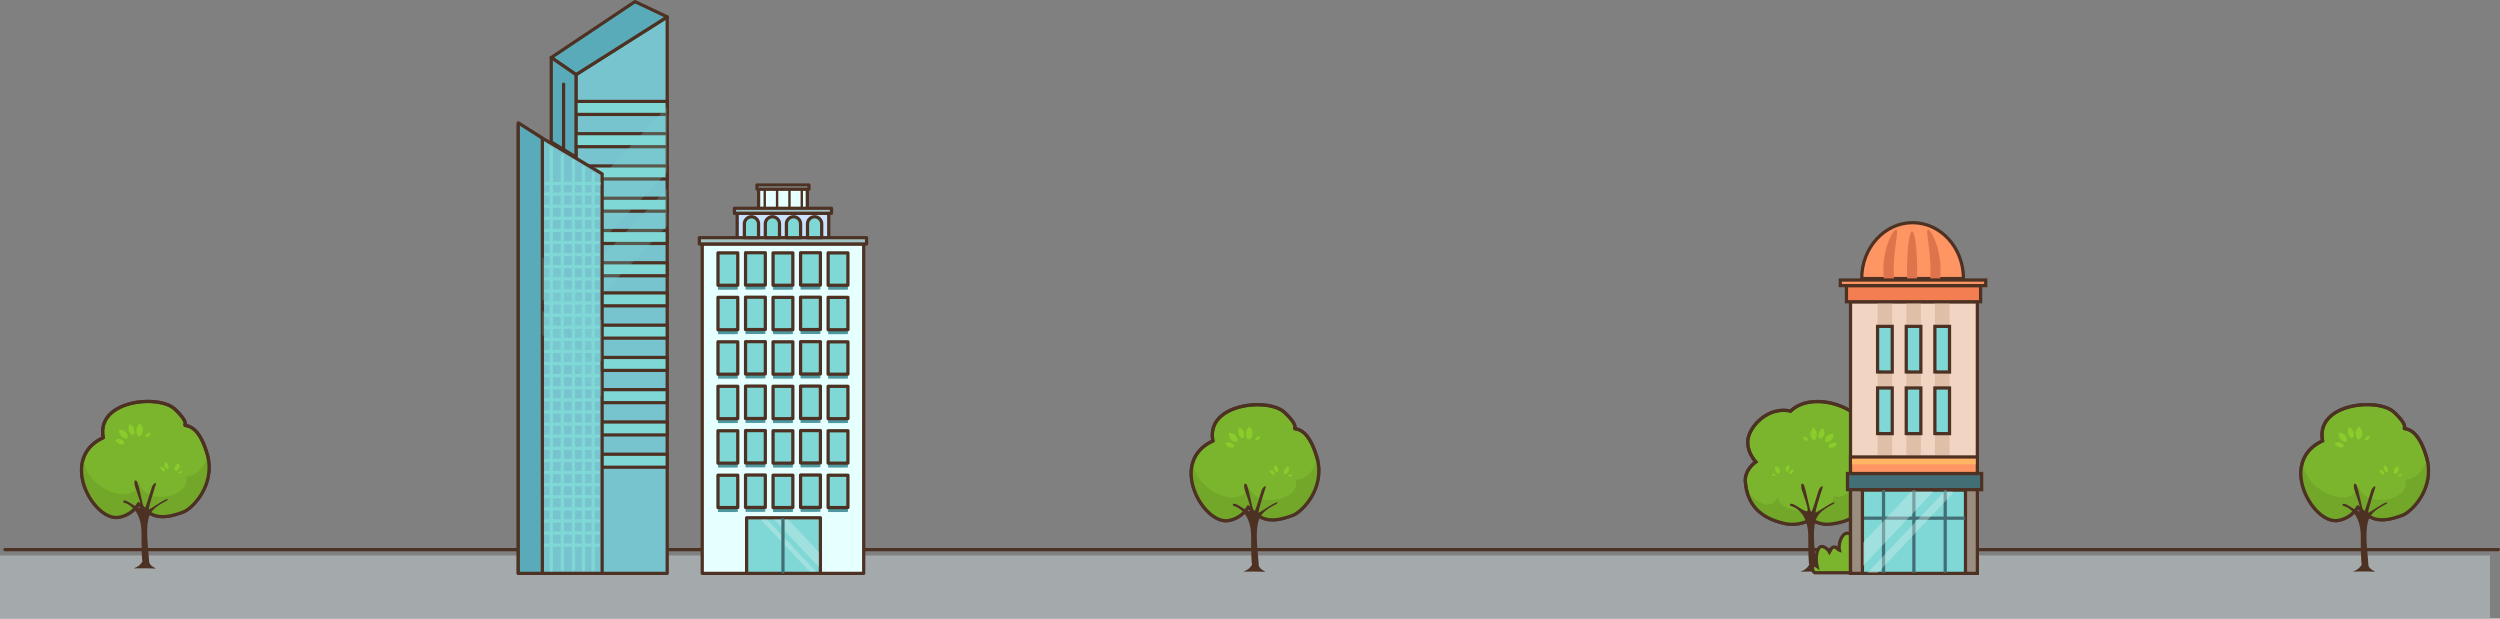 <svg xmlns="http://www.w3.org/2000/svg" viewBox="0 0 768.5 190.13"><rect x="0" y="0" width="768.5" height="190.13" fill="#808080" stroke="none"/><defs><style>.cls-1{isolation:isolate;}.cls-2{fill:#a4aaab;}.cls-3{fill:#7bb52d;}.cls-10,.cls-12,.cls-13,.cls-14,.cls-15,.cls-20,.cls-21,.cls-22,.cls-26,.cls-27,.cls-28,.cls-3,.cls-5,.cls-8{stroke:#4d3224;}.cls-10,.cls-12,.cls-13,.cls-14,.cls-15,.cls-17,.cls-3,.cls-8{stroke-miterlimit:10;}.cls-4{fill:#72a72a;}.cls-17,.cls-25,.cls-29,.cls-5{fill:none;}.cls-20,.cls-21,.cls-22,.cls-25,.cls-26,.cls-27,.cls-28,.cls-29,.cls-5{stroke-linecap:round;stroke-linejoin:round;}.cls-6{fill:#8acc2b;}.cls-7{fill:#4d3224;}.cls-8{fill:#ff9563;}.cls-9{fill:#de744c;}.cls-10{fill:#f1d4c2;}.cls-11{fill:#e0bfa9;}.cls-12{fill:#9a8e80;}.cls-13,.cls-21,.cls-24{fill:#80d8d6;}.cls-14{fill:#426e75;}.cls-15{fill:#f27e52;}.cls-16{fill:#ffb563;}.cls-17,.cls-29{stroke:#426e75;}.cls-18{opacity:0.4;}.cls-19{fill:#d0ebea;}.cls-20{fill:#77c4ce;}.cls-22{fill:#5aabb9;}.cls-23{opacity:0.23;mix-blend-mode:color-dodge;}.cls-25{stroke:#80d8d6;}.cls-26{fill:#e6ffff;}.cls-27{fill:#9fc2c4;}.cls-28{fill:#c9e2ff;}.cls-30{fill:#4e98a0;}</style></defs><title>m-about-city</title><g class="cls-1"><g id="圖層_2" data-name="圖層 2"><g id="關於"><rect class="cls-2" y="170.76" width="765.41" height="19.36"/><path class="cls-3" d="M56.4,157.36c-8.41,3.23-10.57.48-13.81-2.52a8.82,8.82,0,0,1-6.25,4.2c-7.7,1-18.42-18.13-4.6-24.49C29.5,123,48.63,121.19,53.63,125.66c.91.83,3.85,3.71,3.25,4.93-.35.7,4.07-1.17,7,9.63C66,149.61,58.93,156.38,56.4,157.36Z"/><path class="cls-4" d="M56.4,157.36c-8.41,3.23-10.57.48-13.81-2.52a8.82,8.82,0,0,1-6.25,4.2c-5.89.75-13.55-10.25-10.64-18.33.13,9.28,15.19,15.53,17.1,7.65,1.34,7,16.05,4.94,14.41-1.91,3.23.05,5.53-2.87,6.64-6.23.07.3.15.62.23.94C65.89,148.62,59.52,156.16,56.4,157.36Z"/><path class="cls-5" d="M56.4,157.36c-8.41,3.23-10.57.48-13.81-2.52a8.82,8.82,0,0,1-6.25,4.2c-7.7,1-18.42-18.13-4.6-24.49C29.5,123,48.63,121.19,53.63,125.66c.91.83,3.85,3.71,3.25,4.93-.35.7,4.07-1.17,7,9.63C66,149.61,58.93,156.38,56.4,157.36Z"/><path class="cls-6" d="M43,130.11a2.71,2.71,0,0,0-.55.57,2.8,2.8,0,0,0-.52,1.42,3.62,3.62,0,0,0,.15,1.24,1.2,1.2,0,0,0,.5.72c.24.13.58,0,.88-.35a2.61,2.61,0,0,0,.49-1.56,2.41,2.41,0,0,0-.49-1.44A7,7,0,0,0,43,130.11Z"/><path class="cls-6" d="M39.86,130.38a2.67,2.67,0,0,0-.29,1.91c.29.91.89,1.53,1.34,1.38s.59-1,.3-1.92A2.68,2.68,0,0,0,39.86,130.38Z"/><path class="cls-6" d="M36.67,132.08a3,3,0,0,0,0,.69,2.2,2.2,0,0,0,.57,1.24c.68.67,1.38,1,1.82.7s.2-1.23-.54-2a2.32,2.32,0,0,0-1.19-.58A3.73,3.73,0,0,0,36.67,132.08Z"/><path class="cls-6" d="M35.48,135.27a2.29,2.29,0,0,0,1.13,1.13c.69.3,1.4.25,1.58-.12s-.3-.91-1.07-1.24A2.21,2.21,0,0,0,35.48,135.27Z"/><path class="cls-6" d="M46.3,133.09a1.49,1.49,0,0,0-1,.22c-.41.27-.62.67-.5.9s.6.17,1.06-.15A1.42,1.42,0,0,0,46.3,133.09Z"/><path class="cls-6" d="M55,142.39a1.69,1.69,0,0,0-.46.19,1.81,1.81,0,0,0-.66.71,2.62,2.62,0,0,0-.22.77.71.71,0,0,0,.12.54c.11.14.33.17.61,0a1.75,1.75,0,0,0,.67-.8,1.66,1.66,0,0,0,.07-1C55,142.59,55,142.39,55,142.39Z"/><path class="cls-6" d="M50.75,142a2.41,2.41,0,0,0-.16.41,1.45,1.45,0,0,0,0,.87c.23.57.57.92.89.87s.43-.68.17-1.3a1.45,1.45,0,0,0-.56-.63A2.54,2.54,0,0,0,50.75,142Z"/><path class="cls-6" d="M49.26,143.56a1.51,1.51,0,0,0,.38.95c.34.34.77.49,1,.32s0-.62-.32-1A1.4,1.4,0,0,0,49.26,143.56Z"/><path class="cls-6" d="M56.16,145a1,1,0,0,0-.65-.12c-.3.06-.53.24-.51.4s.31.25.66.18A.94.94,0,0,0,56.16,145Z"/><path class="cls-7" d="M38,154.5s5.5,1.07,5.5,9.45.3,8.58.3,8.58a4.09,4.09,0,0,1-2.17,1.95c-1,.34-.46.22,3,.22,2.6,0,3.62.23,3-.11-.81-.43-1.74-1.05-1.79-2-.19-3.68-1.2-9.85-.05-13.61s6.26-5,5.79-5.49-5.51,3.18-5.79,3.07,1.62-6.12,2.06-7.42-.71-.49-1.09.43-1.89,6.5-2.33,6.78-1.82-8.3-2.49-8.57-.61.2-.6,1,2.57,7,1.85,7.33-3.4-1.89-4.56-2.18S38,154.5,38,154.5Z"/><path class="cls-3" d="M397.51,158.36c-8.41,3.23-10.57.48-13.81-2.52a8.82,8.82,0,0,1-6.25,4.2c-7.7,1-18.42-18.14-4.6-24.5-2.24-11.52,16.89-13.35,21.89-8.88.92.82,3.85,3.71,3.25,4.93-.35.7,4.07-1.17,7,9.63C407.16,150.61,400.05,157.38,397.51,158.36Z"/><path class="cls-4" d="M397.51,158.36c-8.41,3.23-10.57.48-13.81-2.52a8.82,8.82,0,0,1-6.25,4.2c-5.89.75-13.55-10.25-10.64-18.33.14,9.28,15.19,15.53,17.1,7.65,1.34,7,16,4.94,14.41-1.91,3.23.05,5.53-2.87,6.64-6.23.07.3.15.62.23.93C407,149.62,400.63,157.16,397.51,158.36Z"/><path class="cls-5" d="M397.51,158.36c-8.41,3.23-10.57.48-13.81-2.52a8.82,8.82,0,0,1-6.25,4.2c-7.7,1-18.42-18.14-4.6-24.5-2.24-11.52,16.89-13.35,21.89-8.88.92.82,3.85,3.71,3.25,4.93-.35.7,4.07-1.17,7,9.63C407.16,150.61,400.05,157.38,397.51,158.36Z"/><path class="cls-6" d="M384.1,131.11a2.63,2.63,0,0,0-.54.56,2.76,2.76,0,0,0-.53,1.43,3.62,3.62,0,0,0,.15,1.24,1.2,1.2,0,0,0,.5.72c.24.13.58,0,.89-.35a2.7,2.7,0,0,0,.48-1.56,2.32,2.32,0,0,0-.49-1.44A7,7,0,0,0,384.1,131.11Z"/><path class="cls-6" d="M381,131.38a2.65,2.65,0,0,0-.3,1.91c.29.91.89,1.53,1.34,1.38s.59-1,.3-1.92A2.68,2.68,0,0,0,381,131.38Z"/><path class="cls-6" d="M377.79,133.08a2.67,2.67,0,0,0,0,.69,2.23,2.23,0,0,0,.57,1.24c.68.67,1.38,1,1.82.7s.2-1.23-.54-2a2.3,2.3,0,0,0-1.19-.57A3.67,3.67,0,0,0,377.79,133.08Z"/><path class="cls-6" d="M376.59,136.27a2.29,2.29,0,0,0,1.13,1.13c.7.29,1.4.25,1.58-.12s-.3-.92-1.07-1.24A2.21,2.21,0,0,0,376.59,136.27Z"/><path class="cls-6" d="M387.41,134.09a1.49,1.49,0,0,0-1,.22c-.4.27-.62.67-.5.9s.6.17,1.07-.15A1.44,1.44,0,0,0,387.41,134.09Z"/><path class="cls-6" d="M396.06,143.39a1.69,1.69,0,0,0-.46.19,1.75,1.75,0,0,0-.66.71,2.54,2.54,0,0,0-.22.77.71.71,0,0,0,.12.54c.11.14.34.16.61,0a1.69,1.69,0,0,0,.67-.8,1.58,1.58,0,0,0,.07-1C396.13,143.59,396.06,143.39,396.06,143.39Z"/><path class="cls-6" d="M391.86,143a1.74,1.74,0,0,0-.15.41,1.37,1.37,0,0,0,0,.87c.23.56.57.92.89.87s.43-.68.17-1.3a1.39,1.39,0,0,0-.56-.63A2.54,2.54,0,0,0,391.86,143Z"/><path class="cls-6" d="M390.37,144.56a1.51,1.51,0,0,0,.38.95c.34.34.77.49,1,.32s.05-.62-.32-1A1.4,1.4,0,0,0,390.37,144.56Z"/><path class="cls-6" d="M397.27,146a.93.93,0,0,0-.65-.12c-.3,0-.53.24-.51.4s.31.25.66.18A.94.94,0,0,0,397.27,146Z"/><path class="cls-7" d="M379.09,155.5s5.5,1.06,5.5,9.45.3,8.58.3,8.58a4.09,4.09,0,0,1-2.17,1.95c-1,.34-.46.22,3,.22,2.6,0,3.62.23,3-.11-.81-.44-1.74-1.05-1.79-2-.19-3.68-1.2-9.85,0-13.61s6.25-5,5.78-5.49-5.51,3.18-5.79,3.07,1.62-6.12,2.06-7.42-.71-.49-1.09.43-1.89,6.5-2.33,6.78-1.82-8.3-2.49-8.57-.61.2-.6,1,2.58,7,1.85,7.33-3.4-1.9-4.56-2.19S379.09,155.5,379.09,155.5Z"/><path class="cls-3" d="M572.58,147c.86.34,2,1.27,1.82,3.88-.36,6.13-4.85,9.69-12.62,10.29a9.77,9.77,0,0,1-5.08-1.52,11.55,11.55,0,0,1-8.17,1.25c-7-1.58-11.37-5.39-12-12.71-.35-3.89,3.23-6.2,3.23-6.2s-3.29-3.41-2.33-7.48,6.41-9.61,13-8.13c8.16-8,31.17,1.09,24.7,17.79C574.49,145.87,572.33,146.9,572.58,147Z"/><path class="cls-4" d="M572.58,147c.86.34,2,1.27,1.82,3.88-.36,6.13-4.85,9.69-12.62,10.29a9.77,9.77,0,0,1-5.08-1.52,11.55,11.55,0,0,1-8.17,1.25c-6.25-1.42-10.2-4.55-11.54-10.07,2.81,3.8,7.6,6.36,9.5,2,1.12,6.27,17.65,5.59,17.08-.38,3.41,1.39,7.7-2.91,4.41-5.67,4.25,0,7-6,7.86-11.48a14.42,14.42,0,0,1-.7,8.84C574.49,145.87,572.33,146.9,572.58,147Z"/><path class="cls-5" d="M572.58,147c.86.34,2,1.27,1.82,3.88-.36,6.13-4.85,9.69-12.62,10.29a9.77,9.77,0,0,1-5.08-1.52,11.55,11.55,0,0,1-8.17,1.25c-7-1.58-11.37-5.39-12-12.71-.35-3.89,3.23-6.2,3.23-6.2s-3.29-3.41-2.33-7.48,6.41-9.61,13-8.13c8.16-8,31.17,1.09,24.7,17.79C574.49,145.87,572.33,146.9,572.58,147Z"/><path class="cls-7" d="M550.36,155.5s5.5,1.06,5.5,9.45.3,8.58.3,8.58a4.09,4.09,0,0,1-2.17,1.95c-1,.34-.46.22,3,.22,2.6,0,3.61.23,3-.11-.82-.44-1.75-1.05-1.79-2-.19-3.68-1.2-9.85-.05-13.61s6.26-5,5.78-5.49-5.51,3.18-5.79,3.07,1.63-6.12,2.06-7.42-.7-.49-1.08.43-1.9,6.5-2.33,6.78-1.82-8.3-2.49-8.57-.61.2-.6,1,2.57,7,1.85,7.33-3.4-1.9-4.56-2.19S550.36,155.5,550.36,155.5Z"/><path class="cls-6" d="M557.44,131.37a2.52,2.52,0,0,1,.53.55,2.65,2.65,0,0,1,.51,1.38,3.72,3.72,0,0,1-.14,1.21,1.16,1.16,0,0,1-.49.69c-.24.13-.57,0-.86-.33a2.59,2.59,0,0,1-.47-1.52A2.37,2.37,0,0,1,557,132,7.27,7.27,0,0,1,557.44,131.37Z"/><path class="cls-6" d="M560.47,131.63a2.59,2.59,0,0,1,.29,1.86c-.28.88-.86,1.48-1.3,1.34s-.58-1-.29-1.86A2.61,2.61,0,0,1,560.47,131.63Z"/><path class="cls-6" d="M563.57,133.28a2.53,2.53,0,0,1,0,.67,2.14,2.14,0,0,1-.56,1.2c-.65.66-1.34.95-1.77.69s-.19-1.2.53-1.92a2.24,2.24,0,0,1,1.16-.56A4.68,4.68,0,0,1,563.57,133.28Z"/><path class="cls-6" d="M564.73,136.38a2.27,2.27,0,0,1-1.09,1.1c-.68.28-1.37.24-1.54-.12s.29-.89,1-1.2A2.16,2.16,0,0,1,564.73,136.38Z"/><path class="cls-6" d="M554.23,134.27a1.38,1.38,0,0,1,1,.21c.39.26.6.65.48.87s-.58.17-1-.14A1.39,1.39,0,0,1,554.23,134.27Z"/><path class="cls-6" d="M545.83,143.29a1.57,1.57,0,0,1,.45.19,1.69,1.69,0,0,1,.64.68,2.46,2.46,0,0,1,.21.75.73.73,0,0,1-.11.53c-.11.13-.33.16-.59,0a1.58,1.58,0,0,1-.65-.77,1.42,1.42,0,0,1-.07-.94A3.18,3.18,0,0,1,545.83,143.29Z"/><path class="cls-6" d="M549.91,142.89a1.77,1.77,0,0,1,.15.4,1.38,1.38,0,0,1,0,.85c-.22.54-.55.88-.87.84s-.41-.66-.17-1.26a1.47,1.47,0,0,1,.55-.62A3.47,3.47,0,0,1,549.91,142.89Z"/><path class="cls-6" d="M551.36,144.43a1.42,1.42,0,0,1-.37.91c-.33.34-.75.48-.94.32s0-.6.32-1A1.34,1.34,0,0,1,551.36,144.43Z"/><path class="cls-6" d="M544.66,145.78a.94.94,0,0,1,.63-.12c.29.06.51.24.5.4s-.3.24-.65.17A.87.87,0,0,1,544.66,145.78Z"/><path class="cls-3" d="M738.62,158.33c-8.41,3.23-10.57.48-13.81-2.52a8.82,8.82,0,0,1-6.25,4.2c-7.7,1-18.42-18.14-4.59-24.5-2.25-11.52,16.88-13.35,21.88-8.88.92.82,3.85,3.71,3.25,4.93-.35.7,4.07-1.17,7,9.63C748.27,150.58,741.16,157.35,738.62,158.33Z"/><path class="cls-4" d="M738.62,158.33c-8.41,3.23-10.57.48-13.81-2.52a8.82,8.82,0,0,1-6.25,4.2c-5.89.75-13.55-10.25-10.63-18.33.13,9.28,15.19,15.53,17.09,7.65,1.34,7,16.05,4.94,14.41-1.91,3.24.05,5.53-2.87,6.64-6.23.07.3.15.62.23.93C748.11,149.59,741.74,157.13,738.62,158.33Z"/><path class="cls-5" d="M738.62,158.33c-8.41,3.23-10.57.48-13.81-2.52a8.82,8.82,0,0,1-6.25,4.2c-7.7,1-18.42-18.14-4.59-24.5-2.25-11.52,16.88-13.35,21.88-8.88.92.82,3.85,3.71,3.25,4.93-.35.7,4.07-1.17,7,9.63C748.27,150.58,741.16,157.35,738.62,158.33Z"/><path class="cls-6" d="M725.21,131.08a2.63,2.63,0,0,0-.54.56,2.76,2.76,0,0,0-.53,1.43,3.62,3.62,0,0,0,.15,1.24,1.2,1.2,0,0,0,.5.72c.24.13.58,0,.89-.35a2.7,2.7,0,0,0,.48-1.56,2.32,2.32,0,0,0-.49-1.44A5.2,5.2,0,0,0,725.21,131.08Z"/><path class="cls-6" d="M722.09,131.35a2.71,2.71,0,0,0-.3,1.91c.29.91.89,1.53,1.35,1.38s.59-1,.29-1.92A2.68,2.68,0,0,0,722.09,131.35Z"/><path class="cls-6" d="M718.9,133.05a2.67,2.67,0,0,0,0,.69,2.23,2.23,0,0,0,.57,1.24c.68.67,1.38,1,1.82.7s.21-1.23-.53-2a2.33,2.33,0,0,0-1.2-.57A3.67,3.67,0,0,0,718.9,133.05Z"/><path class="cls-6" d="M717.7,136.24a2.29,2.29,0,0,0,1.13,1.13c.7.29,1.4.25,1.58-.12s-.3-.92-1.07-1.24A2.21,2.21,0,0,0,717.7,136.24Z"/><path class="cls-6" d="M728.52,134.06a1.49,1.49,0,0,0-1,.22c-.4.27-.62.67-.5.9s.6.17,1.07-.15A1.44,1.44,0,0,0,728.52,134.06Z"/><path class="cls-6" d="M737.17,143.36a1.69,1.69,0,0,0-.46.19,1.75,1.75,0,0,0-.66.71,2.54,2.54,0,0,0-.22.77.71.71,0,0,0,.12.54c.11.14.34.16.61,0a1.69,1.69,0,0,0,.67-.8,1.51,1.51,0,0,0,.07-1C737.24,143.56,737.17,143.36,737.17,143.36Z"/><path class="cls-6" d="M733,143a1.74,1.74,0,0,0-.15.41,1.37,1.37,0,0,0,0,.87c.23.56.57.92.89.87s.43-.68.18-1.3a1.47,1.47,0,0,0-.57-.63A2.54,2.54,0,0,0,733,143Z"/><path class="cls-6" d="M731.48,144.53a1.51,1.51,0,0,0,.38.95c.34.34.77.49,1,.32s0-.62-.32-1A1.4,1.4,0,0,0,731.48,144.53Z"/><path class="cls-6" d="M738.38,145.93a.93.93,0,0,0-.65-.12c-.3.05-.53.24-.51.4s.31.25.66.18A.94.94,0,0,0,738.38,145.93Z"/><path class="cls-7" d="M720.2,155.47s5.5,1.06,5.5,9.45.3,8.58.3,8.58a4.09,4.09,0,0,1-2.17,1.95c-1,.34-.46.22,3,.22,2.6,0,3.62.23,3-.11-.81-.44-1.74-1.05-1.79-1.95-.19-3.68-1.2-9.85,0-13.61s6.25-5,5.78-5.49-5.51,3.18-5.79,3.07,1.62-6.12,2.06-7.42-.71-.49-1.09.43-1.89,6.5-2.33,6.78-1.81-8.3-2.49-8.57-.61.2-.6,1,2.58,7,1.85,7.33-3.4-1.9-4.56-2.19S720.2,155.47,720.2,155.47Z"/><line class="cls-5" x1="1.53" y1="168.95" x2="768" y2="168.95"/><path class="cls-3" d="M557.9,176.07a1.55,1.55,0,0,1-.66-1.9c.38-.88.78-.43,1.32-.06-.39-1.61-.37-4.4.65-5.69.87-1.1,2.58.18,3.16,1.28.45-.72.67-1.63,1.62-1.53.59.07.9.74,1.46.94-.39-1.62.46-4.54,1.87-5.09,1.7-.66,2.33,1.62,2.32,3.16.57-2.56,2.17-.31,2.78.82.38-.41.55-1.14,1.21-.94.43.13.77.9.85,1.38.24-1.78,2.15-4.39,3.78-3.81s1.53,2.53,1.56,4.13c.44-1.1,2-.93,2.6-.16a3.62,3.62,0,0,1,0,3.3c.8-.82,1.56-2.45,2.78-1.77,1.57.86.39,2.82.1,4.15.18-.8,2.48-.65,2.59.28s-1.17,1.44-1.8,1.51Z"/><path class="cls-8" d="M587.93,68.45c-8.64,0-15.64,7.69-15.64,17.18h31.28C603.57,76.14,596.57,68.45,587.93,68.45Z"/><path class="cls-9" d="M589.34,83.08c0,6.58-.7,11.92-1.56,11.92s-1.56-5.34-1.56-11.92.7-11.91,1.56-11.91S589.34,76.5,589.34,83.08Z"/><path class="cls-9" d="M582.12,83.08c0,6.69,1.64,12.14.83,12.49s-4-5-4-12.49,3.21-12.89,4-12.49S582.12,76.39,582.12,83.08Z"/><path class="cls-9" d="M593.43,83.08c0,6.69-1.64,12.14-.82,12.49s4-5,3.94-12.49-3.21-12.89-3.94-12.49S593.43,76.39,593.43,83.08Z"/><polygon class="cls-10" points="603.32 92.76 607.84 92.76 607.84 176.25 568.85 176.25 568.85 92.76 573.37 92.76 603.32 92.76"/><rect class="cls-11" x="577.17" y="93.23" width="4.5" height="46.78"/><rect class="cls-11" x="585.98" y="93.23" width="4.5" height="46.78"/><rect class="cls-11" x="594.78" y="93.23" width="4.5" height="46.78"/><rect class="cls-12" x="568.85" y="145.55" width="38.99" height="30.7"/><polygon class="cls-13" points="595.37 114.36 599.28 114.36 599.28 114.32 599.28 101.06 599.28 100.33 594.78 100.33 594.78 114.32 595.37 114.32 595.37 114.36"/><polygon class="cls-13" points="595.37 133.3 599.28 133.3 599.28 133.26 599.28 120 599.28 119.26 594.78 119.26 594.78 133.26 595.37 133.26 595.37 133.3"/><polygon class="cls-13" points="586.56 114.36 590.47 114.36 590.47 114.32 590.47 101.06 590.47 100.33 585.98 100.33 585.98 114.32 586.56 114.32 586.56 114.36"/><polygon class="cls-13" points="586.56 133.3 590.47 133.3 590.47 133.26 590.47 120 590.47 119.26 585.98 119.26 585.98 133.26 586.56 133.26 586.56 133.3"/><polygon class="cls-13" points="577.76 114.36 581.67 114.36 581.67 114.32 581.67 101.06 581.67 100.33 577.17 100.33 577.17 114.32 577.76 114.32 577.76 114.36"/><polygon class="cls-13" points="577.76 133.3 581.67 133.3 581.67 133.26 581.67 120 581.67 119.26 577.17 119.26 577.17 133.26 577.76 133.26 577.76 133.3"/><rect class="cls-13" x="572.51" y="150.63" width="31.68" height="25.63"/><rect class="cls-14" x="567.92" y="145.55" width="41.24" height="4.97"/><rect class="cls-15" x="567.6" y="87.79" width="41.24" height="4.97"/><rect class="cls-8" x="565.71" y="86.08" width="44.7" height="1.71"/><rect class="cls-8" x="568.85" y="140.47" width="38.99" height="5.08"/><rect class="cls-16" x="569.36" y="141.08" width="37.95" height="1.65"/><line class="cls-17" x1="572.98" y1="159.29" x2="604.04" y2="159.29"/><line class="cls-17" x1="579" y1="150.63" x2="579" y2="176.07"/><line class="cls-17" x1="597.96" y1="150.63" x2="597.96" y2="176.07"/><line class="cls-17" x1="588.33" y1="150.63" x2="588.33" y2="176.07"/><g class="cls-18"><polygon class="cls-19" points="600.24 151.69 600.24 151.09 597.67 151.09 574.08 176.07 577.22 176.07 600.24 151.69"/><polygon class="cls-19" points="572.74 166.77 572.74 173.94 594.31 151.09 587.54 151.09 572.74 166.77"/></g><polygon class="cls-20" points="177.06 176.25 205.1 176.25 205.1 5.19 177.06 22.94 177.06 176.25"/><rect class="cls-21" x="179.09" y="32.63" width="23.82" height="1.08"/><polygon class="cls-21" points="176.89 31.17 205.1 31.17 205.1 35.17 176.89 35.17 176.89 31.17 176.89 31.17"/><rect class="cls-21" x="179.09" y="42.55" width="23.82" height="1.08"/><polygon class="cls-21" points="176.89 41.09 205.1 41.09 205.1 45.09 176.89 45.09 176.89 41.09 176.89 41.09"/><rect class="cls-21" x="179.09" y="52.47" width="23.82" height="1.08"/><polygon class="cls-21" points="176.89 51.01 205.1 51.01 205.1 55.01 176.89 55.01 176.89 51.01 176.89 51.01"/><rect class="cls-21" x="179.09" y="62.39" width="23.82" height="1.08"/><polygon class="cls-21" points="176.89 60.93 205.1 60.93 205.1 64.92 176.89 64.92 176.89 60.93 176.89 60.93"/><rect class="cls-21" x="179.09" y="72.31" width="23.82" height="1.08"/><polygon class="cls-21" points="176.89 70.85 205.1 70.85 205.1 74.84 176.89 74.84 176.89 70.85 176.89 70.85"/><rect class="cls-21" x="179.09" y="82.23" width="23.82" height="1.08"/><polygon class="cls-21" points="176.89 80.77 205.1 80.77 205.1 84.77 176.89 84.77 176.89 80.77 176.89 80.77"/><rect class="cls-21" x="179.09" y="91.48" width="23.82" height="1.08"/><polygon class="cls-21" points="176.89 90.03 205.1 90.03 205.1 94.02 176.89 94.02 176.89 90.03 176.89 90.03"/><rect class="cls-21" x="179.09" y="101.4" width="23.82" height="1.08"/><polygon class="cls-21" points="176.89 99.95 205.1 99.95 205.1 103.94 176.89 103.94 176.89 99.95 176.89 99.95"/><rect class="cls-21" x="179.09" y="111.32" width="23.82" height="1.08"/><polygon class="cls-21" points="176.89 109.87 205.1 109.87 205.1 113.86 176.89 113.86 176.89 109.87 176.89 109.87"/><rect class="cls-21" x="179.09" y="121.24" width="23.82" height="1.08"/><polygon class="cls-21" points="176.89 119.78 205.1 119.78 205.1 123.78 176.89 123.78 176.89 119.78 176.89 119.78"/><rect class="cls-21" x="179.09" y="131.16" width="23.82" height="1.08"/><polygon class="cls-21" points="176.89 129.71 205.1 129.71 205.1 133.7 176.89 133.7 176.89 129.71 176.89 129.71"/><rect class="cls-21" x="179.09" y="141.08" width="23.82" height="1.08"/><polygon class="cls-21" points="176.89 139.63 205.1 139.63 205.1 143.62 176.89 143.62 176.89 139.63 176.89 139.63"/><polygon class="cls-22" points="205.1 5.19 195.19 0.5 169.45 17.69 177.06 22.94 205.1 5.19"/><polygon class="cls-22" points="169.45 17.69 169.45 43.63 177.06 48.3 177.06 22.94 169.45 17.69"/><line class="cls-5" x1="173.25" y1="25.87" x2="173.25" y2="45.61"/><g class="cls-23"><polygon class="cls-24" points="205.03 69.48 205.03 58 177.11 87.39 177.11 98.88 205.03 69.48"/><polygon class="cls-24" points="177.11 62.81 177.11 82.31 205.03 52.92 205.03 32.87 177.11 62.81"/></g><polygon class="cls-20" points="185.1 176.25 159.32 176.25 159.32 38.06 185.1 53.45 185.1 176.25"/><polygon class="cls-22" points="166.72 42.48 166.72 176.25 159.32 176.25 159.32 37.76 166.72 42.48"/><line class="cls-25" x1="182.35" y1="53.4" x2="182.35" y2="175.08"/><line class="cls-25" x1="179.37" y1="51.48" x2="179.37" y2="175.08"/><line class="cls-25" x1="176.27" y1="49.49" x2="176.27" y2="175.08"/><line class="cls-25" x1="172.86" y1="47.84" x2="172.86" y2="175.08"/><line class="cls-25" x1="169.45" y1="45.61" x2="169.45" y2="175.18"/><line class="cls-25" x1="184.17" y1="56.42" x2="167.9" y2="56.42"/><line class="cls-25" x1="183.94" y1="59.67" x2="167.68" y2="59.67"/><line class="cls-25" x1="183.94" y1="63.39" x2="167.68" y2="63.39"/><line class="cls-25" x1="183.94" y1="67.11" x2="167.68" y2="67.11"/><line class="cls-25" x1="183.94" y1="70.83" x2="167.68" y2="70.83"/><line class="cls-25" x1="183.94" y1="74.55" x2="167.68" y2="74.55"/><line class="cls-25" x1="183.94" y1="78.27" x2="167.68" y2="78.27"/><line class="cls-25" x1="183.94" y1="81.99" x2="167.68" y2="81.99"/><line class="cls-25" x1="183.94" y1="85.72" x2="167.68" y2="85.72"/><line class="cls-25" x1="183.94" y1="89.44" x2="167.68" y2="89.44"/><line class="cls-25" x1="183.94" y1="93.16" x2="167.68" y2="93.16"/><line class="cls-25" x1="183.94" y1="96.88" x2="167.68" y2="96.88"/><line class="cls-25" x1="183.94" y1="100.6" x2="167.68" y2="100.6"/><line class="cls-25" x1="183.94" y1="104.32" x2="167.68" y2="104.32"/><line class="cls-25" x1="183.94" y1="108.04" x2="167.68" y2="108.04"/><line class="cls-25" x1="183.94" y1="111.76" x2="167.68" y2="111.76"/><line class="cls-25" x1="183.94" y1="115.48" x2="167.68" y2="115.48"/><line class="cls-25" x1="183.94" y1="119.2" x2="167.68" y2="119.2"/><line class="cls-25" x1="183.94" y1="122.92" x2="167.68" y2="122.92"/><line class="cls-25" x1="183.94" y1="126.64" x2="167.68" y2="126.64"/><line class="cls-25" x1="183.94" y1="130.36" x2="167.68" y2="130.36"/><line class="cls-25" x1="183.94" y1="134.08" x2="167.68" y2="134.08"/><line class="cls-25" x1="183.94" y1="137.81" x2="167.68" y2="137.81"/><line class="cls-25" x1="183.94" y1="141.53" x2="167.68" y2="141.53"/><line class="cls-25" x1="183.94" y1="145.25" x2="167.68" y2="145.25"/><line class="cls-25" x1="183.94" y1="148.97" x2="167.68" y2="148.97"/><line class="cls-25" x1="183.94" y1="152.69" x2="167.68" y2="152.69"/><line class="cls-25" x1="183.94" y1="156.41" x2="167.68" y2="156.41"/><line class="cls-25" x1="183.94" y1="160.13" x2="167.68" y2="160.13"/><line class="cls-25" x1="183.94" y1="163.85" x2="167.68" y2="163.85"/><line class="cls-25" x1="183.94" y1="167.57" x2="167.68" y2="167.57"/><g class="cls-23"><polygon class="cls-24" points="166.72 102.88 166.72 95.41 184.9 114.54 184.9 122.02 166.72 102.88"/><polygon class="cls-24" points="184.9 98.54 184.9 111.23 166.72 92.1 166.72 79.05 184.9 98.54"/></g><rect class="cls-26" x="233.2" y="58.11" width="14.97" height="12.34"/><rect class="cls-27" x="232.69" y="56.87" width="15.99" height="1.24"/><rect class="cls-28" x="226.61" y="65.57" width="28.15" height="12.34"/><rect class="cls-27" x="225.76" y="64.02" width="29.84" height="1.54"/><rect class="cls-26" x="215.87" y="75" width="49.63" height="101.25"/><rect class="cls-27" x="214.98" y="73.06" width="51.4" height="1.94"/><path class="cls-21" d="M250.41,66.63a2.21,2.21,0,0,1,2.18,2.24v4.19h-4.36V68.87A2.2,2.2,0,0,1,250.41,66.63Z"/><path class="cls-21" d="M243.92,66.63a2.2,2.2,0,0,1,2.18,2.24v4.19h-4.36V68.87A2.21,2.21,0,0,1,243.92,66.63Z"/><path class="cls-21" d="M237.44,66.63a2.2,2.2,0,0,1,2.18,2.24v4.19h-4.36V68.87A2.21,2.21,0,0,1,237.44,66.63Z"/><path class="cls-21" d="M231,66.63a2.21,2.21,0,0,1,2.18,2.24v4.19h-4.36V68.87A2.21,2.21,0,0,1,231,66.63Z"/><rect class="cls-7" x="246.1" y="57.81" width="0.74" height="6.46"/><rect class="cls-7" x="242.31" y="57.81" width="0.74" height="6.46"/><rect class="cls-7" x="238.51" y="57.81" width="0.74" height="6.46"/><rect class="cls-7" x="234.71" y="57.81" width="0.74" height="6.46"/><rect class="cls-21" x="229.51" y="159.17" width="22.68" height="17.09" transform="translate(481.7 335.42) rotate(180)"/><g class="cls-18"><polygon class="cls-19" points="234.16 160.1 234.16 159.71 235.8 159.71 250.91 175.71 248.9 175.71 234.16 160.1"/><polygon class="cls-19" points="251.77 169.75 251.77 174.34 237.95 159.71 242.29 159.71 251.77 169.75"/></g><line class="cls-29" x1="240.68" y1="159.72" x2="240.68" y2="175.8"/><polygon class="cls-30" points="260.65 89.03 259.86 89.03 259.86 89.06 254.57 89.06 254.57 89.03 254.57 79.63 254.57 79.11 260.65 79.11 260.65 89.03"/><polygon class="cls-30" points="252.19 88.98 251.4 88.98 251.4 89.01 246.1 89.01 246.1 88.98 246.1 79.58 246.1 79.06 252.19 79.06 252.19 88.98"/><polygon class="cls-30" points="235.26 88.98 234.47 88.98 234.47 89.01 229.18 89.01 229.18 88.98 229.18 79.58 229.18 79.06 235.26 79.06 235.26 88.98"/><polygon class="cls-30" points="226.79 79.11 226.79 89.03 226 89.03 226 89.06 220.71 89.06 220.71 89.03 220.71 79.63 220.71 79.11 226.79 79.11"/><polygon class="cls-30" points="242.93 89.06 237.64 89.06 237.64 89.03 237.64 79.63 237.64 79.11 243.72 79.11 243.72 89.03 242.93 89.03 242.93 89.06"/><polygon class="cls-30" points="260.65 102.7 259.86 102.7 259.86 102.73 254.57 102.73 254.57 102.7 254.57 93.3 254.57 92.78 260.65 92.78 260.65 102.7"/><polygon class="cls-30" points="252.19 102.65 251.4 102.65 251.4 102.68 246.1 102.68 246.1 102.65 246.1 93.25 246.1 92.73 252.19 92.73 252.19 102.65"/><polygon class="cls-30" points="235.26 102.65 234.47 102.65 234.47 102.68 229.18 102.68 229.18 102.65 229.18 93.25 229.18 92.73 235.26 92.73 235.26 102.65"/><polygon class="cls-30" points="226.79 92.78 226.79 102.7 226 102.7 226 102.73 220.71 102.73 220.71 102.7 220.71 93.3 220.71 92.78 226.79 92.78"/><polygon class="cls-30" points="242.93 102.73 237.64 102.73 237.64 102.7 237.64 93.3 237.64 92.78 243.72 92.78 243.72 102.7 242.93 102.7 242.93 102.73"/><polygon class="cls-30" points="260.65 116.37 259.86 116.37 259.86 116.4 254.57 116.4 254.57 116.37 254.57 106.96 254.57 106.44 260.65 106.44 260.65 116.37"/><polygon class="cls-30" points="252.19 116.32 251.4 116.32 251.4 116.34 246.1 116.34 246.1 116.32 246.1 106.92 246.1 106.39 252.19 106.39 252.19 116.32"/><polygon class="cls-30" points="235.26 116.32 234.47 116.32 234.47 116.34 229.18 116.34 229.18 116.32 229.18 106.92 229.18 106.39 235.26 106.39 235.26 116.32"/><polygon class="cls-30" points="226.79 106.44 226.79 116.37 226 116.37 226 116.4 220.71 116.4 220.71 116.37 220.71 106.96 220.71 106.44 226.79 106.44"/><polygon class="cls-30" points="242.93 116.4 237.64 116.4 237.64 116.37 237.64 106.96 237.64 106.44 243.72 106.44 243.72 116.37 242.93 116.37 242.93 116.4"/><polygon class="cls-30" points="260.65 130.04 259.86 130.04 259.86 130.06 254.57 130.06 254.57 130.04 254.57 120.63 254.57 120.11 260.65 120.11 260.65 130.04"/><polygon class="cls-30" points="252.19 129.99 251.4 129.99 251.4 130.01 246.1 130.01 246.1 129.99 246.1 120.58 246.1 120.06 252.19 120.06 252.19 129.99"/><polygon class="cls-30" points="235.26 129.99 234.47 129.99 234.47 130.01 229.18 130.01 229.18 129.99 229.18 120.58 229.18 120.06 235.26 120.06 235.26 129.99"/><polygon class="cls-30" points="226.79 120.11 226.79 130.04 226 130.04 226 130.06 220.71 130.06 220.71 130.04 220.71 120.63 220.71 120.11 226.79 120.11"/><polygon class="cls-30" points="242.93 130.06 237.64 130.06 237.64 130.04 237.64 120.63 237.64 120.11 243.72 120.11 243.72 130.04 242.93 130.04 242.93 130.06"/><polygon class="cls-30" points="260.65 143.7 259.86 143.7 259.86 143.73 254.57 143.73 254.57 143.7 254.57 134.3 254.57 133.78 260.65 133.78 260.65 143.7"/><polygon class="cls-30" points="252.19 143.65 251.4 143.65 251.4 143.68 246.1 143.68 246.1 143.65 246.1 134.25 246.1 133.73 252.19 133.73 252.19 143.65"/><polygon class="cls-30" points="235.26 143.65 234.47 143.65 234.47 143.68 229.18 143.68 229.18 143.65 229.18 134.25 229.18 133.73 235.26 133.73 235.26 143.65"/><polygon class="cls-30" points="226.79 133.78 226.79 143.7 226 143.7 226 143.73 220.71 143.73 220.71 143.7 220.71 134.3 220.71 133.78 226.79 133.78"/><polygon class="cls-30" points="242.93 143.73 237.64 143.73 237.64 143.7 237.64 134.3 237.64 133.78 243.72 133.78 243.72 143.7 242.93 143.7 242.93 143.73"/><polygon class="cls-30" points="260.65 157.37 259.86 157.37 259.86 157.4 254.57 157.4 254.57 157.37 254.57 147.97 254.57 147.45 260.65 147.45 260.65 157.37"/><polygon class="cls-30" points="252.19 157.32 251.4 157.32 251.4 157.35 246.1 157.35 246.1 157.32 246.1 147.92 246.1 147.4 252.19 147.4 252.19 157.32"/><polygon class="cls-30" points="235.26 157.32 234.47 157.32 234.47 157.35 229.18 157.35 229.18 157.32 229.18 147.92 229.18 147.4 235.26 147.4 235.26 157.32"/><polygon class="cls-30" points="226.79 147.45 226.79 157.37 226 157.37 226 157.4 220.71 157.4 220.71 157.37 220.71 147.97 220.71 147.45 226.79 147.45"/><polygon class="cls-30" points="242.93 157.4 237.64 157.4 237.64 157.37 237.64 147.97 237.64 147.45 243.72 147.45 243.72 157.37 242.93 157.37 242.93 157.4"/><polygon class="cls-21" points="260.65 87.67 259.86 87.67 259.86 87.69 254.57 87.69 254.57 87.67 254.57 78.26 254.57 77.74 260.65 77.74 260.65 87.67"/><polygon class="cls-21" points="252.19 87.62 251.4 87.62 251.4 87.64 246.1 87.64 246.1 87.62 246.1 78.21 246.1 77.69 252.19 77.69 252.19 87.62"/><polygon class="cls-21" points="235.26 87.62 234.47 87.62 234.47 87.64 229.18 87.64 229.18 87.62 229.18 78.21 229.18 77.69 235.26 77.69 235.26 87.62"/><polygon class="cls-21" points="226.79 77.74 226.79 87.67 226 87.67 226 87.69 220.71 87.69 220.71 87.67 220.71 78.26 220.71 77.74 226.79 77.74"/><polygon class="cls-21" points="242.93 87.69 237.64 87.69 237.64 87.67 237.64 78.26 237.64 77.74 243.72 77.74 243.72 87.67 242.93 87.67 242.93 87.69"/><polygon class="cls-21" points="260.65 101.33 259.86 101.33 259.86 101.36 254.57 101.36 254.57 101.33 254.57 91.93 254.57 91.41 260.65 91.41 260.65 101.33"/><polygon class="cls-21" points="252.19 101.28 251.4 101.28 251.4 101.31 246.1 101.31 246.1 101.28 246.1 91.88 246.1 91.36 252.19 91.36 252.19 101.28"/><polygon class="cls-21" points="235.26 101.28 234.47 101.28 234.47 101.31 229.18 101.31 229.18 101.28 229.18 91.88 229.18 91.36 235.26 91.36 235.26 101.28"/><polygon class="cls-21" points="226.79 91.41 226.79 101.33 226 101.33 226 101.36 220.71 101.36 220.71 101.33 220.71 91.93 220.71 91.41 226.79 91.41"/><polygon class="cls-21" points="242.93 101.36 237.64 101.36 237.64 101.33 237.64 91.93 237.64 91.41 243.72 91.41 243.72 101.33 242.93 101.33 242.93 101.36"/><polygon class="cls-21" points="260.65 115 259.86 115 259.86 115.03 254.57 115.03 254.57 115 254.57 105.6 254.57 105.08 260.65 105.08 260.65 115"/><polygon class="cls-21" points="252.19 114.95 251.4 114.95 251.4 114.98 246.1 114.98 246.1 114.95 246.1 105.55 246.1 105.03 252.19 105.03 252.19 114.95"/><polygon class="cls-21" points="235.26 114.95 234.47 114.95 234.47 114.98 229.18 114.98 229.18 114.95 229.18 105.55 229.18 105.03 235.26 105.03 235.26 114.95"/><polygon class="cls-21" points="226.79 105.08 226.79 115 226 115 226 115.03 220.71 115.03 220.71 115 220.71 105.6 220.71 105.08 226.79 105.08"/><polygon class="cls-21" points="242.93 115.03 237.64 115.03 237.64 115 237.64 105.6 237.64 105.08 243.72 105.08 243.72 115 242.93 115 242.93 115.03"/><polygon class="cls-21" points="260.65 128.67 259.86 128.67 259.86 128.7 254.57 128.7 254.57 128.67 254.57 119.26 254.57 118.75 260.65 118.75 260.65 128.67"/><polygon class="cls-21" points="252.19 128.62 251.4 128.62 251.4 128.65 246.1 128.65 246.1 128.62 246.1 119.22 246.1 118.69 252.19 118.69 252.19 128.62"/><polygon class="cls-21" points="235.26 128.62 234.47 128.62 234.47 128.65 229.18 128.65 229.18 128.62 229.18 119.22 229.18 118.69 235.26 118.69 235.26 128.62"/><polygon class="cls-21" points="226.79 118.75 226.79 128.67 226 128.67 226 128.7 220.71 128.7 220.71 128.67 220.71 119.26 220.71 118.75 226.79 118.75"/><polygon class="cls-21" points="242.93 128.7 237.64 128.7 237.64 128.67 237.64 119.26 237.64 118.75 243.72 118.75 243.72 128.67 242.93 128.67 242.93 128.7"/><polygon class="cls-21" points="260.65 142.34 259.86 142.34 259.86 142.37 254.57 142.37 254.57 142.34 254.57 132.93 254.57 132.41 260.65 132.41 260.65 142.34"/><polygon class="cls-21" points="252.19 142.29 251.4 142.29 251.4 142.31 246.1 142.31 246.1 142.29 246.1 132.88 246.1 132.36 252.19 132.36 252.19 142.29"/><polygon class="cls-21" points="235.26 142.29 234.47 142.29 234.47 142.31 229.18 142.31 229.18 142.29 229.18 132.88 229.18 132.36 235.26 132.36 235.26 142.29"/><polygon class="cls-21" points="226.79 132.41 226.79 142.34 226 142.34 226 142.37 220.71 142.37 220.71 142.34 220.71 132.93 220.71 132.41 226.79 132.41"/><polygon class="cls-21" points="242.93 142.37 237.64 142.37 237.64 142.34 237.64 132.93 237.64 132.41 243.72 132.41 243.72 142.34 242.93 142.34 242.93 142.37"/><polygon class="cls-21" points="260.65 156 259.86 156 259.86 156.03 254.57 156.03 254.57 156 254.57 146.6 254.57 146.08 260.65 146.08 260.65 156"/><polygon class="cls-21" points="252.19 155.96 251.4 155.96 251.4 155.98 246.1 155.98 246.1 155.96 246.1 146.55 246.1 146.03 252.19 146.03 252.19 155.96"/><polygon class="cls-21" points="235.26 155.96 234.47 155.96 234.47 155.98 229.18 155.98 229.18 155.96 229.18 146.55 229.18 146.03 235.26 146.03 235.26 155.96"/><polygon class="cls-21" points="226.79 146.08 226.79 156 226 156 226 156.03 220.71 156.03 220.71 156 220.71 146.6 220.71 146.08 226.79 146.08"/><polygon class="cls-21" points="242.93 156.03 237.64 156.03 237.64 156 237.64 146.6 237.64 146.08 243.72 146.08 243.72 156 242.93 156 242.93 156.03"/></g></g></g></svg>
